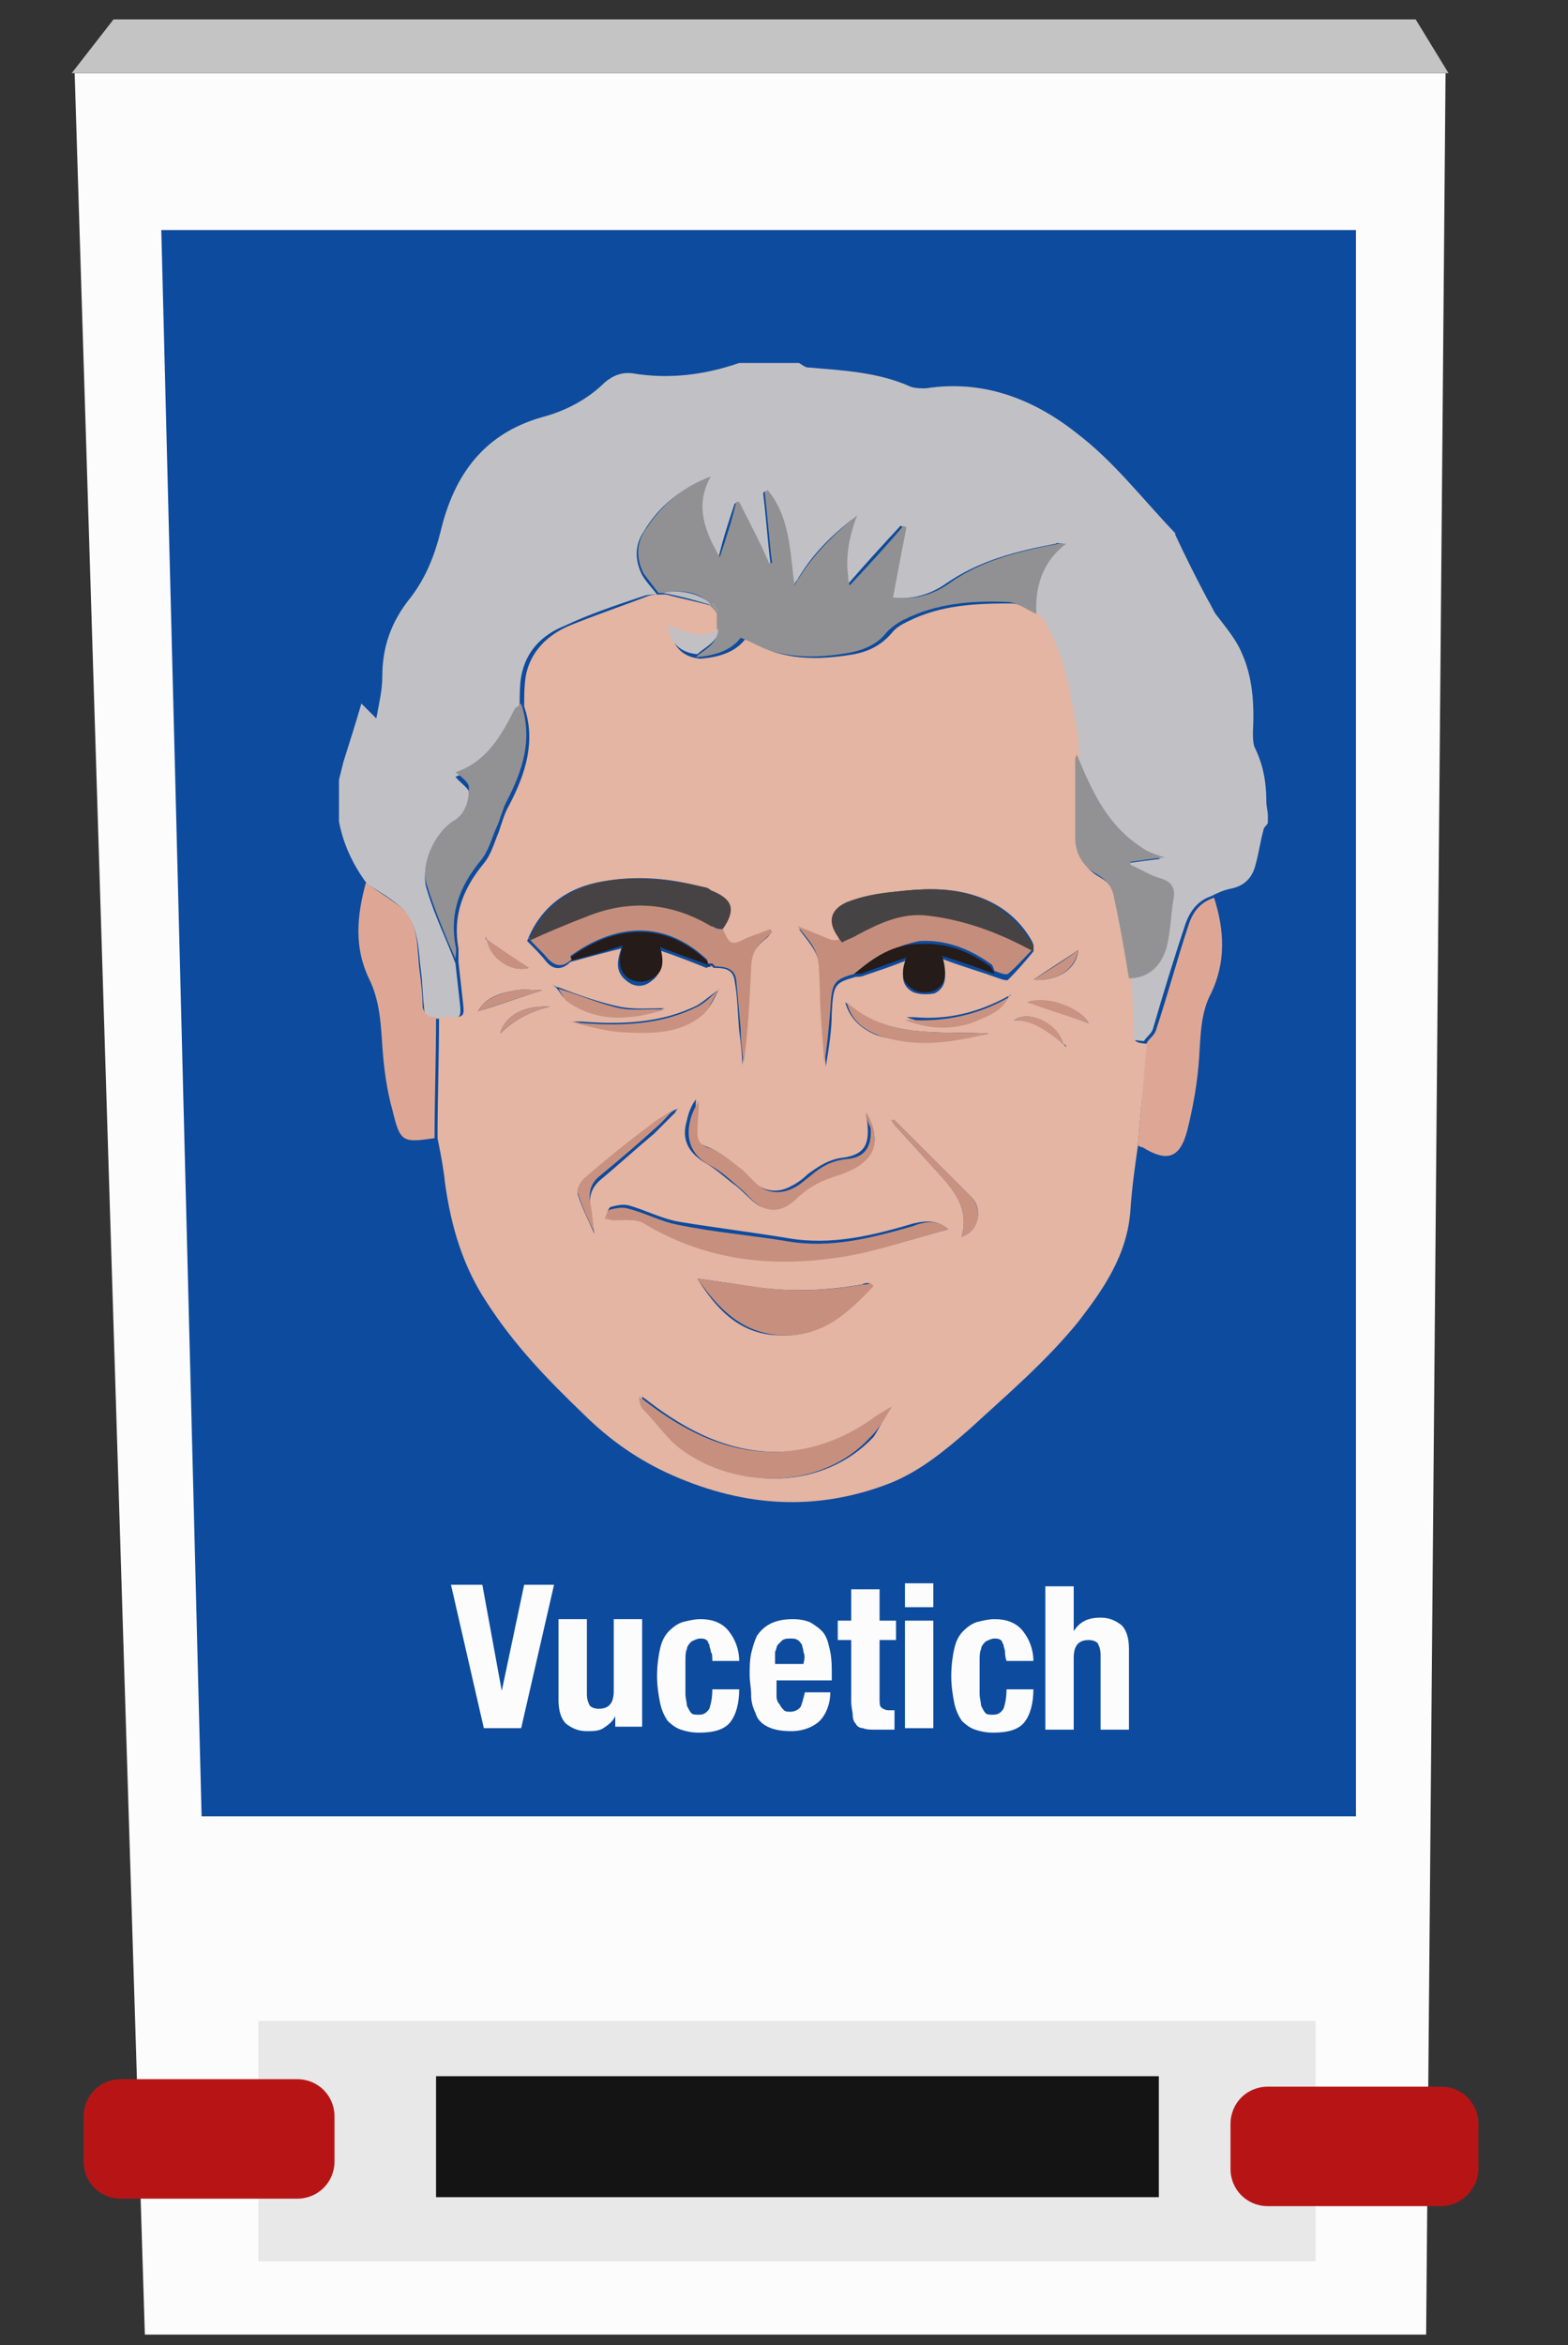 <?xml version="1.0" encoding="utf-8"?>
<!-- Generator: Adobe Illustrator 19.0.0, SVG Export Plug-In . SVG Version: 6.00 Build 0)  -->
<svg version="1.1" id="Layer_1" xmlns="http://www.w3.org/2000/svg" xmlns:xlink="http://www.w3.org/1999/xlink" x="0px" y="0px"
	 viewBox="-447 372 105 157" style="enable-background:new -447 372 105 157;" xml:space="preserve">
<rect x="-447" y="372" width="105" height="157" fill="#333333" stroke="none"/>
<style type="text/css">
	.st0{fill:#FCFCFC;}
	.st1{fill:#C4C4C4;}
	.st2{fill:#0D4B9E;}
	.st3{fill:#E8E8E8;}
	.st4{fill:#141414;}
	.st5{fill:#B71515;}
	.st6{fill:#C1C1C5;}
	.st7{fill:#E3B5A2;}
	.st8{fill:#919193;}
	.st9{fill:#DEA795;}
	.st10{fill:#929294;}
	.st11{fill:#929193;}
	.st12{fill:#C58E7C;}
	.st13{fill:#C7907E;}
	.st14{fill:#474344;}
	.st15{fill:#464344;}
	.st16{fill:#C78F7D;}
	.st17{fill:#C8907E;}
	.st18{fill:#251B18;}
	.st19{fill:#C99280;}
	.st20{fill:#CA9381;}
	.st21{fill:#C2C0C3;}
	.st22{fill:#C99381;}
	.st23{fill:#C8917F;}
	.st24{fill:#CB9482;}
	.st25{fill:#C0BDBF;}
</style>
<g>
	<g>
		<polygon class="st0" points="-351.5,528.3 -437.3,528.3 -442,376.9 -350.2,376.9 		"/>
		<polygon class="st1" points="-352.2,373.3 -439.4,373.3 -442.2,376.9 -350,376.9 		"/>
		<polygon class="st2" points="-356.2,493.6 -433.5,493.6 -436.2,387.4 -356.2,387.4 		"/>
		<rect x="-429.7" y="507.3" class="st3" width="70.8" height="16.1"/>
		<rect x="-417.8" y="511" class="st4" width="48.4" height="8.1"/>
	</g>
	<path class="st5" d="M-350.5,519.7h-11.6c-1.4,0-2.5-1.1-2.5-2.5v-3c0-1.4,1.1-2.5,2.5-2.5h11.6c1.4,0,2.5,1.1,2.5,2.5v3
		C-348,518.5-349.1,519.7-350.5,519.7z"/>
	<path class="st5" d="M-427.1,519.2h-11.8c-1.4,0-2.5-1.1-2.5-2.5v-3c0-1.4,1.1-2.5,2.5-2.5h11.8c1.4,0,2.5,1.1,2.5,2.5v3
		C-424.6,518.1-425.7,519.2-427.1,519.2z"/>
	<g>
		<path class="st6" d="M-397.5,396.3c0.9,0,1.7,0,2.6,0c0.3,0,0.6,0,0.9,0c0.2,0,0.3,0,0.5,0c0.2,0.1,0.4,0.3,0.6,0.3
			c2.3,0.2,4.7,0.3,6.9,1.3c0.3,0.1,0.7,0.1,1,0.1c3.8-0.6,7.2,0.7,10.1,3c2.5,1.9,4.4,4.4,6.6,6.7c0,0,0,0,0,0.1
			c0.7,1.5,1.4,2.9,2.2,4.4c0.2,0.3,0.3,0.6,0.5,0.9c0.6,0.8,1.3,1.6,1.7,2.5c0.8,1.7,0.9,3.6,0.8,5.4c0,0.3,0,0.7,0.1,1
			c0.6,1.2,0.8,2.4,0.8,3.7c0,0.3,0.1,0.6,0.1,0.9c0,0.2,0,0.3,0,0.5c-0.1,0.2-0.3,0.3-0.3,0.5c-0.2,0.7-0.3,1.5-0.5,2.2
			c-0.2,0.9-0.7,1.5-1.7,1.7c-0.5,0.1-0.9,0.3-1.3,0.5c-0.9,0.3-1.4,1-1.7,1.8c-0.8,2.4-1.5,4.7-2.2,7.1c-0.1,0.3-0.4,0.5-0.6,0.8
			c-1.1-0.1-1.1-0.1-1.1-1.2c0-1-0.1-2-0.1-3c1.3,0,2.1-0.7,2.4-1.9c0.3-1.1,0.3-2.3,0.5-3.4c0.1-0.7-0.2-1.1-0.9-1.3
			c-0.7-0.2-1.3-0.6-2-0.9c0-0.1,0-0.1,0-0.2c0.7-0.1,1.5-0.2,2.3-0.3c-0.6-0.3-1.1-0.5-1.6-0.7c-2.3-1.5-3.3-3.8-4.3-6.2
			c-0.1-0.8-0.2-1.7-0.3-2.5c-0.5-2.4-0.9-4.9-2.3-7c0-1.8,0.4-3.4,2-4.7c-0.3,0-0.4-0.1-0.5,0c-2.6,0.5-5.1,1.1-7.4,2.7
			c-1,0.7-2.3,1.1-3.7,0.9c0.3-1.6,0.6-3.2,0.9-4.7c-0.1,0-0.1-0.1-0.2-0.1c-1.2,1.3-2.4,2.6-3.6,4c0-0.3,0-0.4-0.1-0.6
			c-0.1-1.4,0.1-2.8,0.6-4.1c0,0,0,0,0.1,0c0,0,0,0,0,0c0,0,0,0,0,0.1c-1.6,1.2-2.9,2.5-3.9,4.2c-0.1,0.1-0.2,0.3-0.3,0.5
			c-0.4-2.3-0.3-4.6-1.8-6.4c-0.1,0-0.1,0-0.2,0.1c0.2,1.6,0.3,3.2,0.5,4.8c-0.1,0-0.1,0-0.2,0c-0.7-1.4-1.4-2.7-2-4.1
			c-0.1,0-0.1,0-0.2,0c-0.4,1.2-0.8,2.4-1.1,3.7c-1.1-1.8-1.7-3.5-0.6-5.4c0,0,0,0,0,0l0,0c-1.9,0.7-3.4,1.9-4.4,3.6
			c-0.6,0.9-0.6,1.9-0.1,2.9c0.3,0.5,0.7,0.9,1,1.3c-0.3,0-0.6,0-0.9,0.1c-1.8,0.6-3.6,1.2-5.3,2c-1.5,0.6-2.6,1.7-2.9,3.4
			c-0.1,0.6-0.1,1.3-0.1,2c-0.1,0.1-0.2,0.2-0.3,0.4c-1,1.8-1.9,3.6-4,4.3c0.3,0.4,0.8,0.7,0.9,1c0.1,0.9-0.2,1.8-1.1,2.3
			c-1.3,0.8-2.2,2.9-1.7,4.3c0.5,1.7,1.3,3.3,1.9,4.9c0.1,0.9,0.2,1.8,0.3,2.7c0.1,0.9,0,1-0.8,1c-0.3,0-0.6,0-0.8,0
			c-0.5,0-0.8-0.2-0.8-0.7c-0.1-0.8-0.1-1.6-0.2-2.4c-0.2-1.4-0.1-3-1.2-4.2c-0.7-0.7-1.6-1.2-2.4-1.7c-0.9-1.2-1.6-2.6-1.9-4.2
			c0-0.9,0-1.8,0-2.8c0.1-0.4,0.2-0.8,0.3-1.2c0.4-1.3,0.8-2.5,1.2-3.9c0.4,0.4,0.6,0.6,1,1c0.2-1.1,0.4-1.9,0.4-2.8
			c0-2,0.6-3.7,1.9-5.3c1-1.3,1.6-2.8,2-4.4c0.9-3.8,2.9-6.6,6.9-7.7c1.5-0.4,3-1.2,4.1-2.3c0.6-0.5,1.2-0.7,1.9-0.6
			C-402.2,397.4-399.8,397.1-397.5,396.3z"/>
		<path class="st7" d="M-370.8,448.7c-0.2,1.4-0.4,2.8-0.5,4.3c-0.2,3-1.8,5.3-3.5,7.5c-2.2,2.7-4.8,4.9-7.3,7.2
			c-1.6,1.4-3.3,2.8-5.3,3.6c-4.9,1.9-9.7,1.6-14.5-0.5c-2.3-1-4.3-2.4-6.1-4.2c-2.4-2.3-4.6-4.6-6.4-7.4c-1.6-2.4-2.4-5.1-2.8-8
			c-0.1-1-0.3-2-0.5-3c0-2.7,0.1-5.4,0.1-8.1c0.3,0,0.6,0,0.8,0c0.9,0,0.9-0.1,0.8-1c-0.1-0.9-0.2-1.8-0.3-2.7c0-0.3,0-0.6,0-0.9
			c-0.4-2.2,0.3-4,1.7-5.7c0.5-0.6,0.7-1.4,1-2.1c0.2-0.6,0.4-1.3,0.7-1.8c1.1-2.1,1.8-4.3,1-6.6c0-0.7,0-1.3,0.1-2
			c0.3-1.7,1.5-2.8,2.9-3.4c1.7-0.7,3.5-1.3,5.3-2c0.3-0.1,0.6-0.1,0.9-0.1c0.1,0,0.2,0,0.3,0c1.1,0.3,2.2,0.5,3.2,0.8c0,0,0,0,0,0
			c0.1,0.1,0.1,0.1,0.2,0.2l0,0c0.1,0.1,0.1,0.1,0.2,0.2l0,0c0,0.1,0.1,0.1,0.1,0.2c0,0.4,0,0.8,0,1.2c-1.1,0.8-2.2,0-3.4-0.2
			c0.2,1.2,0.9,1.8,2,1.9c1.2-0.1,2.3-0.4,3-1.3c0.8,0.3,1.4,0.7,2.1,0.9c1.7,0.5,3.4,0.4,5.2,0.1c1-0.2,1.8-0.6,2.5-1.4
			c0.3-0.4,0.7-0.6,1.1-0.8c2.2-1.1,4.5-1.2,6.9-1.2c0.7,0,1.3,0.5,2,0.8c1.4,2.1,1.9,4.6,2.3,7c0.2,0.8,0.2,1.7,0.3,2.5
			c0,0.1-0.1,0.2-0.1,0.3c0,1.8,0,3.5,0,5.3c0,1,0.5,1.9,1.4,2.4c0.7,0.4,1.1,0.9,1.2,1.6c0.4,1.8,0.6,3.6,1,5.4c0,1,0.1,2,0.1,3
			c0,1.1,0,1.1,1.1,1.2C-370.4,444-370.6,446.4-370.8,448.7z M-379.3,438.6c0.1-0.1,0.1-0.1,0.2-0.2l0,0c0,0,0,0,0,0
			C-379.2,438.5-379.3,438.6-379.3,438.6c-0.1,0-0.1,0.1-0.2,0.1c-2,1.1-4.1,1.6-6.3,1.4c-0.2,0-0.4,0-0.5,0
			c1.6,0.6,3.2,0.8,4.7,0.1c0.8-0.3,1.8-0.6,2.2-1.6C-379.4,438.7-379.4,438.7-379.3,438.6z M-399.3,436.8L-399.3,436.8
			L-399.3,436.8c0.7,0,1.4,0,1.5,0.9c0.2,1.1,0.2,2.2,0.3,3.3c0.1,0.8,0.2,1.5,0.2,2.3c0.3-2.1,0.4-4.2,0.5-6.4c0-0.9,0.4-1.5,1-2
			c0.2-0.1,0.3-0.3,0.4-0.4c0-0.1-0.1-0.1-0.1-0.2c-0.5,0.2-1.1,0.3-1.6,0.6c-1.1,0.5-1.1,0.5-1.6-0.6c1-1.3,0.7-2.1-0.8-2.7
			c-0.1-0.1-0.3-0.1-0.4-0.2c-2.2-0.6-4.4-0.8-6.7-0.4c-2.4,0.4-4.2,1.7-5.1,4c0.5,0.5,0.9,0.9,1.3,1.4c0.5,0.6,1.1,0.5,1.6,0
			c1.1-0.3,2.2-0.6,3.4-0.9c-0.3,0.9-0.4,1.6,0.4,2.2c0.5,0.4,1.1,0.4,1.6,0c0.7-0.5,0.7-1.1,0.5-2.1c1.2,0.4,2.2,0.8,3.2,1.2l0,0
			C-399.5,436.7-399.4,436.7-399.3,436.8z M-401.5,446.2c-0.1,0-0.2,0.1-0.3,0.1c-0.5,0.3-1,0.6-1.5,1c-1.5,1.2-3.1,2.4-4.6,3.7
			c-0.3,0.2-0.5,0.7-0.4,1c0.3,0.9,0.7,1.7,1.1,2.6c0,0,0,0.1,0,0c0.1,0.1,0.1,0.1,0,0c-0.1-0.5-0.1-0.9-0.2-1.4
			c-0.2-0.9-0.1-1.6,0.6-2.2c1.2-1,2.4-2.1,3.6-3.1c0.5-0.5,1-1,1.4-1.4C-401.7,446.3-401.6,446.2-401.5,446.2
			C-401.5,446.2-401.5,446.1-401.5,446.2C-401.5,446.1-401.5,446.2-401.5,446.2z M-410,437.9L-410,437.9L-410,437.9
			c0.1,0.1,0.2,0.2,0.3,0.3c0.2,0.2,0.3,0.5,0.6,0.7c2.1,1.5,4.3,1.4,6.6,0.6c-1,0-2,0.1-3-0.1c-1.4-0.3-2.8-0.8-4.1-1.3
			C-409.7,438.1-409.9,438-410,437.9z M-413.5,441.2c0.9-0.9,2-1.5,3.3-1.8C-411.9,439.3-413.2,440-413.5,441.2
			C-413.5,441.3-413.5,441.3-413.5,441.2C-413.5,441.3-413.5,441.3-413.5,441.2z M-375.8,441.9c0.1,0.1,0.1,0.1,0.2,0.2c0,0,0,0,0,0
			C-375.6,442-375.7,441.9-375.8,441.9c-0.4-1.4-2.3-2.3-3.3-1.6C-377.7,440.3-376.7,441-375.8,441.9z M-414.4,434.9
			c0,0-0.1-0.1-0.1-0.1C-414.5,434.8-414.5,434.9-414.4,434.9c0.3,1.3,1.6,2.2,2.8,1.9C-412.5,436.2-413.5,435.6-414.4,434.9z
			 M-415,439.7c1.4-0.4,2.7-0.9,4.3-1.4c-0.7,0-1.2-0.1-1.7,0C-413.5,438.5-414.4,438.7-415,439.7
			C-415.1,439.7-415.1,439.7-415,439.7C-415.1,439.7-415,439.7-415,439.7z M-374.1,440.5c-0.6-1.1-2.9-1.8-4.1-1.4
			C-376.8,439.5-375.5,440-374.1,440.5z M-398.9,438.3c-0.5,0.3-0.9,0.7-1.4,1c-2.4,1.2-5.1,1.3-7.7,1.1c-0.3,0-0.6,0-0.8-0.1
			c1.1,0.4,2.2,0.6,3.3,0.7c1.9,0.2,3.9,0.2,5.5-1.1C-399.5,439.6-399.2,438.9-398.9,438.3c0,0,0-0.1,0-0.1
			C-398.8,438.2-398.9,438.3-398.9,438.3z M-400.3,457.6c1.3,2.1,2.9,3.8,5.6,3.8c2.7,0.1,4.4-1.5,6.1-3.3c-0.1-0.1-0.2-0.2-0.2-0.2
			c-0.2,0-0.3,0-0.5,0.1c-2.3,0.4-4.6,0.5-6.9,0.2C-397.5,458-398.9,457.8-400.3,457.6z M-387.3,466.2c-0.2,0.2-0.5,0.3-0.7,0.5
			c-2,1.5-4.2,2.4-6.7,2.5c-3.4,0.1-6.3-1.4-8.9-3.4c-0.1-0.1-0.3-0.2-0.4-0.3c0,0.4,0.1,0.7,0.3,0.9c0.8,0.9,1.6,2,2.6,2.7
			c3.6,2.6,9.2,2.7,12.6-0.9C-388.1,467.6-387.8,466.9-387.3,466.2C-387.3,466.2-387.3,466.2-387.3,466.2
			C-387.3,466.2-387.3,466.2-387.3,466.2z M-377.8,435.7c0-0.2,0-0.5-0.1-0.7c-0.9-1.6-2.3-2.6-4-3.1c-1.7-0.5-3.4-0.4-5.1-0.2
			c-1.1,0.1-2.2,0.4-3.2,0.7c-1.1,0.4-1.3,1.2-0.6,2.3c0.1,0.1,0.2,0.3,0.3,0.4c-0.3,0-0.6,0-0.8,0c-0.8-0.3-1.5-0.6-2.2-0.9
			c1.4,1.8,1.4,1.8,1.5,4.2c0.1,1.7,0.2,3.4,0.3,5c0.2-1.2,0.4-2.4,0.4-3.6c0.1-1.9,0.2-2,1.6-2.4c0.2,0,0.4,0,0.6-0.1
			c0.9-0.3,1.8-0.6,2.8-1c-0.4,1-0.3,1.7,0.4,2.1c0.4,0.2,1.1,0.2,1.5,0.1c0.8-0.4,0.8-1.2,0.5-2.3c1.3,0.5,2.4,0.8,3.5,1.2
			c0.3,0.1,0.8,0.3,0.9,0.2C-378.8,436.9-378.3,436.3-377.8,435.7z M-383.5,454.3c-0.7-0.6-1.4-0.6-2.3-0.4c-2.7,0.8-5.5,1.5-8.4,1
			c-2.4-0.4-4.9-0.7-7.3-1.1c-1.2-0.2-2.3-0.8-3.4-1.1c-0.4-0.1-0.8,0-1.2,0.1c-0.2,0.1-0.2,0.4-0.3,0.6c0.2,0,0.4,0.1,0.6,0.1
			c0.7,0.1,1.5-0.1,2,0.2c4.2,2.6,8.8,3,13.6,2.2C-388,455.7-385.8,454.9-383.5,454.3z M-389,446.5c0,0.3,0.1,0.6,0.1,0.9
			c0.1,1.3-0.3,1.9-1.6,2.1c-1,0.1-1.7,0.6-2.4,1.1c-0.3,0.3-0.7,0.6-1.1,0.8c-0.9,0.5-1.8,0.4-2.6-0.3c-0.3-0.3-0.6-0.7-0.9-0.9
			c-0.7-0.5-1.3-1.1-2.1-1.4c-0.6-0.2-0.9-0.5-0.9-1.1c0-0.7,0.1-1.4,0.1-2.1c-0.3,0.4-0.5,0.9-0.6,1.4c-0.4,1.3,0.1,2.2,1.3,2.9
			c0.7,0.4,1.3,1,2,1.5c0.5,0.4,1,1,1.5,1.3c0.9,0.5,1.8,0,2.5-0.7c0.7-0.7,1.5-1.1,2.6-1.4C-389,450.2-387.6,448.9-389,446.5z
			 M-380.8,441.2c-3.3-0.2-6.7,0.4-9.6-2.1c0.3,1.1,1.1,1.8,2.1,2.2C-385.7,442.1-383.3,441.7-380.8,441.2z M-382.6,454.8
			c1.1-0.4,1.5-1.8,0.6-2.7c-1.7-1.7-3.4-3.4-5.1-5.1c0,0-0.1,0-0.2,0c0.1,0.1,0.1,0.2,0.2,0.3c1,1.1,2,2.2,3,3.3
			C-383,451.8-382.1,453-382.6,454.8C-382.6,454.8-382.6,454.8-382.6,454.8z M-377.8,437.6c1.6,0.1,2.9-0.7,3-2
			C-375.8,436.3-376.8,436.9-377.8,437.6z M-374.6,435.3L-374.6,435.3L-374.6,435.3L-374.6,435.3z"/>
		<path class="st8" d="M-402.6,411.7c-0.1,0-0.2,0-0.3,0c-0.3-0.4-0.7-0.9-1-1.3c-0.5-1-0.5-2,0.1-2.9c1.1-1.7,2.5-2.9,4.4-3.6l0,0
			c-1.1,1.9-0.4,3.7,0.6,5.4c0.4-1.2,0.8-2.4,1.1-3.7c0.1,0,0.1,0,0.2,0c0.7,1.4,1.4,2.7,2,4.1c0.1,0,0.1,0,0.2,0
			c-0.2-1.6-0.3-3.2-0.5-4.8c0.1,0,0.1,0,0.2-0.1c1.5,1.8,1.5,4.1,1.8,6.4c0.1-0.2,0.2-0.4,0.3-0.5c1-1.6,2.4-3,3.9-4.2l0,0
			c-0.5,1.3-0.8,2.7-0.6,4.1c0,0.1,0,0.3,0.1,0.6c1.3-1.4,2.5-2.7,3.6-4c0.1,0,0.1,0.1,0.2,0.1c-0.3,1.5-0.6,3.1-0.9,4.7
			c1.4,0.2,2.7-0.2,3.7-0.9c2.2-1.6,4.8-2.2,7.4-2.7c0.1,0,0.2,0,0.5,0c-1.6,1.2-2.1,2.9-2,4.7c-0.7-0.3-1.3-0.8-2-0.8
			c-2.4-0.1-4.7,0.1-6.9,1.2c-0.4,0.2-0.8,0.5-1.1,0.8c-0.6,0.8-1.5,1.2-2.5,1.4c-1.7,0.3-3.5,0.4-5.2-0.1c-0.7-0.2-1.3-0.6-2.1-0.9
			c-0.7,0.9-1.8,1.2-3,1.3c0.5-0.5,1.4-0.8,1.4-1.7c0-0.4,0-0.8,0-1.2c0-0.1-0.1-0.1-0.1-0.2c0,0,0,0,0,0c-0.1-0.1-0.1-0.1-0.2-0.2
			c0,0,0,0,0,0c-0.1-0.1-0.1-0.1-0.2-0.2c0,0,0,0,0,0C-399.9,411.7-401.4,411.4-402.6,411.7z"/>
		<path class="st9" d="M-417.8,440.1c0,2.7-0.1,5.4-0.1,8.1c-2.1,0.3-2.3,0.3-2.8-1.8c-0.4-1.4-0.6-2.9-0.7-4.4
			c-0.1-1.6-0.2-3.1-0.9-4.5c-1-2.1-0.8-4.2-0.2-6.4c0.8,0.6,1.7,1.1,2.4,1.7c1.2,1.1,1,2.7,1.2,4.2c0.1,0.8,0.2,1.6,0.2,2.4
			C-418.6,439.9-418.3,440.1-417.8,440.1z"/>
		<path class="st9" d="M-370.8,448.7c0.2-2.3,0.4-4.6,0.6-6.9c0.2-0.3,0.5-0.5,0.6-0.8c0.8-2.4,1.4-4.7,2.2-7.1
			c0.3-0.9,0.8-1.5,1.7-1.8c0.7,2.2,0.8,4.3-0.2,6.4c-0.7,1.3-0.7,2.8-0.8,4.3c-0.1,1.6-0.4,3.3-0.8,4.9c-0.5,1.9-1.4,2.1-3,1.1
			C-370.7,448.8-370.7,448.7-370.8,448.7z"/>
		<path class="st10" d="M-371.4,437.5c-0.3-1.8-0.6-3.6-1-5.4c-0.1-0.7-0.5-1.2-1.2-1.6c-0.9-0.5-1.4-1.4-1.4-2.4c0-1.8,0-3.5,0-5.3
			c0-0.1,0.1-0.2,0.1-0.3c1,2.4,2,4.7,4.3,6.2c0.4,0.3,0.9,0.5,1.6,0.7c-0.9,0.1-1.6,0.2-2.3,0.3c0,0.1,0,0.1,0,0.2
			c0.7,0.3,1.3,0.7,2,0.9c0.7,0.2,1,0.6,0.9,1.3c-0.2,1.1-0.2,2.3-0.5,3.4C-369.3,436.8-370.2,437.5-371.4,437.5z"/>
		<path class="st11" d="M-412.1,419.1c0.8,2.4,0.1,4.5-1,6.6c-0.3,0.6-0.4,1.2-0.7,1.8c-0.3,0.7-0.5,1.5-1,2.1
			c-1.4,1.7-2.1,3.5-1.7,5.7c0.1,0.3,0,0.6,0,0.9c-0.7-1.6-1.4-3.3-1.9-4.9c-0.5-1.4,0.5-3.5,1.7-4.3c0.9-0.5,1.1-1.4,1.1-2.3
			c0-0.3-0.5-0.7-0.9-1c2.1-0.7,3.1-2.5,4-4.3C-412.3,419.3-412.2,419.2-412.1,419.1z"/>
		<polygon class="st8" points="-399.3,403.8 -399.3,403.8 -399.3,403.8 		"/>
		<path class="st8" d="M-389.3,406.4C-389.3,406.4-389.3,406.4-389.3,406.4C-389.3,406.4-389.3,406.4-389.3,406.4
			C-389.3,406.4-389.3,406.4-389.3,406.4C-389.3,406.5-389.3,406.4-389.3,406.4z"/>
		<path class="st12" d="M-398.6,434.2c0.5,1.1,0.6,1.1,1.6,0.6c0.5-0.2,1.1-0.4,1.6-0.6c0,0.1,0.1,0.1,0.1,0.2
			c-0.1,0.1-0.3,0.3-0.4,0.4c-0.7,0.5-1,1.2-1,2c-0.1,2.1-0.2,4.2-0.5,6.4c-0.1-0.8-0.2-1.5-0.2-2.3c-0.1-1.1-0.2-2.2-0.3-3.3
			c-0.1-0.8-0.8-0.9-1.5-0.9l0.1,0l0,0c-0.1-0.1-0.1-0.1-0.2-0.2c-0.1,0-0.2,0-0.3,0c0,0,0,0,0,0c0-0.1,0-0.2-0.1-0.3
			c-2.9-2.7-6.2-2.3-9.1-0.2c0,0,0,0.1,0.1,0.2c-0.5,0.5-1,0.6-1.6,0c-0.4-0.5-0.9-0.9-1.3-1.4c1.3-0.5,2.6-1,3.8-1.6
			c2.9-1.2,5.7-1,8.4,0.6C-399.2,434.2-398.9,434.2-398.6,434.2z"/>
		<path class="st12" d="M-389.8,437.2c-1.4,0.4-1.5,0.6-1.6,2.4c-0.1,1.2-0.2,2.4-0.4,3.6c-0.1-1.7-0.3-3.4-0.3-5
			c-0.1-2.4,0-2.4-1.5-4.2c0.7,0.3,1.5,0.6,2.2,0.9c0.2,0.1,0.5,0,0.8,0c0.3-0.2,0.7-0.3,1-0.5c1.5-0.8,3-1.4,4.7-1.3
			c2.5,0.2,4.8,1.2,7.1,2.4c-0.6,0.6-1.1,1.2-1.7,1.7c-0.2,0.1-0.6-0.1-0.9-0.2c-0.1-0.2-0.1-0.4-0.3-0.5c-1.4-1-3-1.6-4.7-1.5
			C-387.1,435.3-388.5,436.2-389.8,437.2z"/>
		<path class="st13" d="M-387.3,466.2c-0.4,0.7-0.8,1.4-1.4,2c-3.3,3.6-9,3.5-12.6,0.9c-1-0.7-1.7-1.8-2.6-2.7
			c-0.2-0.2-0.3-0.5-0.3-0.9c0.1,0.1,0.3,0.2,0.4,0.3c2.6,2,5.5,3.5,8.9,3.4c2.5-0.1,4.7-1,6.7-2.5
			C-387.8,466.5-387.6,466.3-387.3,466.2C-387.3,466.2-387.3,466.2-387.3,466.2z"/>
		<path class="st13" d="M-383.5,454.3c-2.3,0.6-4.5,1.4-6.8,1.8c-4.7,0.8-9.3,0.4-13.6-2.2c-0.5-0.3-1.3-0.2-2-0.2
			c-0.2,0-0.4-0.1-0.6-0.1c0.1-0.2,0.2-0.6,0.3-0.6c0.4-0.1,0.8-0.2,1.2-0.1c1.2,0.3,2.3,0.9,3.4,1.1c2.4,0.5,4.9,0.7,7.3,1.1
			c2.9,0.5,5.6-0.2,8.4-1C-384.9,453.7-384.1,453.7-383.5,454.3z"/>
		<path class="st14" d="M-398.6,434.2c-0.3-0.1-0.5-0.1-0.8-0.2c-2.7-1.6-5.5-1.8-8.4-0.6c-1.3,0.5-2.5,1-3.8,1.6
			c0.9-2.3,2.8-3.6,5.1-4c2.2-0.4,4.5-0.1,6.7,0.4c0.1,0,0.3,0.1,0.4,0.2C-397.9,432.2-397.7,432.9-398.6,434.2z"/>
		<path class="st15" d="M-377.8,435.7c-2.2-1.2-4.5-2.1-7.1-2.4c-1.7-0.2-3.2,0.5-4.7,1.3c-0.3,0.2-0.7,0.3-1,0.5
			c-0.1-0.1-0.2-0.2-0.3-0.4c-0.7-1-0.5-1.8,0.6-2.3c1-0.4,2.1-0.6,3.2-0.7c1.7-0.2,3.4-0.3,5.1,0.2c1.7,0.5,3.1,1.6,4,3.1
			C-377.7,435.2-377.8,435.4-377.8,435.7z"/>
		<path class="st16" d="M-400.3,457.6c1.4,0.2,2.8,0.4,4.2,0.6c2.3,0.3,4.6,0.2,6.9-0.2c0.1,0,0.3,0,0.5-0.1c0,0,0.1,0.1,0.2,0.2
			c-1.7,1.8-3.4,3.4-6.1,3.3C-397.3,461.3-398.9,459.6-400.3,457.6L-400.3,457.6z"/>
		<path class="st17" d="M-389,446.5c1.4,2.4,0,3.6-1.9,4.2c-1,0.3-1.8,0.7-2.6,1.4c-0.7,0.7-1.5,1.2-2.5,0.7c-0.6-0.3-1-0.9-1.5-1.3
			c-0.6-0.5-1.2-1.1-2-1.5c-1.1-0.6-1.6-1.6-1.3-2.9c0.1-0.5,0.3-0.9,0.6-1.4c0,0.7-0.1,1.4-0.1,2.1c0,0.6,0.2,0.9,0.9,1.1
			c0.8,0.3,1.4,0.9,2.1,1.4c0.3,0.3,0.6,0.6,0.9,0.9c0.7,0.7,1.7,0.8,2.6,0.3c0.4-0.2,0.7-0.5,1.1-0.8c0.7-0.6,1.4-1,2.4-1.1
			c1.2-0.1,1.7-0.8,1.6-2.1C-388.9,447.1-389,446.8-389,446.5z"/>
		<path class="st18" d="M-389.8,437.2c1.3-1.1,2.6-2,4.4-2c1.8-0.1,3.3,0.5,4.7,1.5c0.1,0.1,0.2,0.3,0.3,0.5
			c-1.1-0.4-2.2-0.8-3.5-1.2c0.3,1.1,0.3,1.9-0.5,2.3c-0.4,0.2-1.1,0.2-1.5-0.1c-0.7-0.4-0.8-1.1-0.4-2.1c-1.1,0.4-2,0.7-2.8,1
			C-389.3,437.2-389.5,437.2-389.8,437.2z"/>
		<path class="st18" d="M-408.7,436.3c0-0.1-0.1-0.2-0.1-0.2c2.9-2.1,6.2-2.5,9.1,0.2c0.1,0.1,0.1,0.2,0.1,0.3c-1-0.4-2-0.7-3.2-1.2
			c0.3,1,0.2,1.7-0.5,2.1c-0.5,0.3-1.1,0.3-1.6,0c-0.7-0.5-0.7-1.2-0.4-2.2C-406.5,435.7-407.6,436-408.7,436.3z"/>
		<path class="st19" d="M-398.9,438.3c-0.4,0.6-0.6,1.3-1.1,1.7c-1.6,1.3-3.6,1.2-5.5,1.1c-1.1-0.1-2.2-0.4-3.3-0.7
			c0.3,0,0.6,0.1,0.8,0.1c2.7,0.2,5.3,0.1,7.7-1.1C-399.7,439.1-399.3,438.6-398.9,438.3L-398.9,438.3z"/>
		<path class="st19" d="M-380.8,441.2c-2.5,0.6-4.9,1-7.4,0.1c-1-0.4-1.8-1-2.1-2.2C-387.5,441.6-384.1,441-380.8,441.2z"/>
		<path class="st19" d="M-407.2,454.5c-0.4-0.8-0.8-1.7-1.1-2.6c-0.1-0.3,0.2-0.8,0.4-1c1.5-1.3,3-2.5,4.6-3.7c0.5-0.4,1-0.6,1.5-1
			c0,0,0,0,0,0c-0.5,0.5-0.9,1-1.4,1.4c-1.2,1.1-2.4,2.1-3.6,3.1c-0.8,0.6-0.8,1.4-0.6,2.2C-407.3,453.6-407.3,454-407.2,454.5
			C-407.2,454.5-407.2,454.5-407.2,454.5z"/>
		<path class="st19" d="M-382.6,454.8C-382.6,454.8-382.6,454.8-382.6,454.8c0.5-1.8-0.4-3-1.5-4.2c-1-1.1-2-2.2-3-3.3
			c-0.1-0.1-0.1-0.2-0.2-0.3c0.1,0,0.2-0.1,0.2,0c1.7,1.7,3.4,3.4,5.1,5.1C-381.1,453.1-381.5,454.5-382.6,454.8z"/>
		<path class="st20" d="M-379.5,438.8c-0.4,0.9-1.3,1.2-2.2,1.6c-1.6,0.6-3.1,0.5-4.7-0.1c0.2,0,0.4-0.1,0.5,0
			C-383.6,440.4-381.4,439.9-379.5,438.8C-379.5,438.8-379.5,438.8-379.5,438.8z"/>
		<path class="st19" d="M-409.6,438.2c1.4,0.4,2.7,1,4.1,1.3c1,0.2,2,0,3,0.1c-2.3,0.7-4.5,0.9-6.6-0.6
			C-409.3,438.7-409.5,438.4-409.6,438.2L-409.6,438.2z"/>
		<path class="st21" d="M-398.9,414.1c0,0.9-0.9,1.2-1.4,1.7c-1.1-0.1-1.8-0.7-2-1.9C-401.1,414.2-400,414.9-398.9,414.1z"/>
		<path class="st20" d="M-374.1,440.5c-1.4-0.5-2.8-0.9-4.1-1.4C-377,438.6-374.7,439.4-374.1,440.5L-374.1,440.5z"/>
		<path class="st22" d="M-377.8,437.6c1.1-0.7,2.1-1.3,3-2C-375,436.9-376.2,437.7-377.8,437.6z"/>
		<path class="st19" d="M-415,439.7c0.6-1,1.6-1.2,2.6-1.4c0.5-0.1,1,0,1.7,0C-412.3,438.8-413.7,439.3-415,439.7L-415,439.7z"/>
		<path class="st23" d="M-414.4,434.9c0.9,0.6,1.9,1.3,2.8,1.9C-412.8,437.1-414.2,436.2-414.4,434.9L-414.4,434.9z"/>
		<path class="st24" d="M-375.8,441.9c-1-0.8-2-1.6-3.3-1.6C-378.1,439.6-376.1,440.5-375.8,441.9L-375.8,441.9z"/>
		<path class="st22" d="M-413.5,441.2c0.3-1.2,1.6-1.9,3.3-1.8C-411.5,439.7-412.6,440.3-413.5,441.2L-413.5,441.2z"/>
		<path class="st25" d="M-402.6,411.7c1.1-0.3,2.7,0.1,3.2,0.8C-400.4,412.2-401.5,411.9-402.6,411.7z"/>
		<path class="st24" d="M-375.8,441.9c0.1,0.1,0.1,0.1,0.2,0.2c0,0,0,0,0,0C-375.7,442-375.7,441.9-375.8,441.9
			C-375.8,441.9-375.8,441.9-375.8,441.9z"/>
		<path class="st19" d="M-409.7,438.2c-0.1-0.1-0.2-0.2-0.3-0.3l0,0C-409.9,438-409.7,438.1-409.7,438.2
			C-409.6,438.2-409.7,438.2-409.7,438.2z"/>
		<path class="st19" d="M-407.2,454.5C-407.2,454.5-407.1,454.6-407.2,454.5C-407.2,454.6-407.2,454.5-407.2,454.5
			C-407.2,454.5-407.2,454.5-407.2,454.5z"/>
		<path class="st23" d="M-414.4,434.9c0-0.1,0-0.1-0.1-0.2C-414.5,434.8-414.4,434.9-414.4,434.9
			C-414.4,434.9-414.4,434.9-414.4,434.9z"/>
		<path class="st19" d="M-401.8,446.3c0.1,0,0.2-0.1,0.3-0.1c0,0,0,0,0,0C-401.6,446.2-401.7,446.3-401.8,446.3
			C-401.8,446.3-401.8,446.3-401.8,446.3z"/>
		<polygon class="st22" points="-374.6,435.3 -374.6,435.2 -374.6,435.3 		"/>
		<path class="st18" d="M-399.7,436.6c0.1,0,0.2,0,0.3,0c0,0.1,0,0.1,0.1,0.2l0,0C-399.4,436.7-399.5,436.7-399.7,436.6z"/>
		<path class="st19" d="M-398.9,438.3c0,0,0-0.1,0-0.1C-398.8,438.2-398.9,438.3-398.9,438.3C-398.9,438.3-398.9,438.3-398.9,438.3z
			"/>
		<path class="st25" d="M-399,412.7c0,0.1,0.1,0.1,0.1,0.2C-398.9,412.9-399,412.8-399,412.7z"/>
		<path class="st13" d="M-387.3,466.2C-387.3,466.2-387.3,466.2-387.3,466.2C-387.3,466.2-387.3,466.2-387.3,466.2
			C-387.3,466.2-387.3,466.2-387.3,466.2z"/>
		<path class="st25" d="M-399.2,412.6c0.1,0.1,0.1,0.1,0.2,0.2C-399.1,412.7-399.1,412.6-399.2,412.6z"/>
		<path class="st25" d="M-399.3,412.4c0.1,0.1,0.1,0.1,0.2,0.2C-399.2,412.5-399.3,412.5-399.3,412.4z"/>
		<polygon class="st20" points="-379.2,438.5 -379.1,438.4 -379.2,438.5 		"/>
		<path class="st20" d="M-379.2,438.5c-0.1,0.1-0.1,0.1-0.2,0.2c0,0,0,0,0,0C-379.3,438.6-379.2,438.5-379.2,438.5
			C-379.2,438.5-379.2,438.5-379.2,438.5z"/>
		<path class="st19" d="M-401.5,446.2C-401.5,446.2-401.5,446.1-401.5,446.2C-401.5,446.1-401.5,446.2-401.5,446.2
			C-401.5,446.2-401.5,446.2-401.5,446.2z"/>
		<path class="st20" d="M-379.3,438.6c0,0.1-0.1,0.1-0.1,0.2c0,0,0,0,0,0C-379.4,438.7-379.4,438.7-379.3,438.6
			C-379.3,438.6-379.3,438.6-379.3,438.6z"/>
		<path class="st22" d="M-413.5,441.2C-413.5,441.3-413.5,441.3-413.5,441.2C-413.5,441.3-413.5,441.3-413.5,441.2
			C-413.5,441.2-413.5,441.2-413.5,441.2z"/>
		<polygon class="st19" points="-410,437.9 -410,437.8 -410,437.9 		"/>
		<path class="st19" d="M-415,439.7C-415,439.7-415.1,439.7-415,439.7C-415.1,439.7-415.1,439.7-415,439.7
			C-415,439.7-415,439.7-415,439.7z"/>
		<path class="st18" d="M-399.3,436.8L-399.3,436.8C-399.3,436.8-399.3,436.8-399.3,436.8C-399.3,436.8-399.3,436.8-399.3,436.8
			C-399.3,436.8-399.2,436.8-399.3,436.8L-399.3,436.8L-399.3,436.8z"/>
		<path class="st7" d="M-399.2,436.8c-0.1,0-0.1,0-0.2,0c0-0.1,0-0.1-0.1-0.2C-399.3,436.7-399.3,436.7-399.2,436.8z"/>
	</g>
	<g>
		<path class="st0" d="M-413.4,485.2L-413.4,485.2l1.5-7.1h2l-2.2,9.6h-2.5l-2.2-9.6h2.1L-413.4,485.2z"/>
		<path class="st0" d="M-405.8,486.9c-0.2,0.4-0.5,0.6-0.8,0.8c-0.3,0.2-0.7,0.2-1.1,0.2c-0.6,0-1-0.2-1.4-0.5
			c-0.3-0.3-0.5-0.8-0.5-1.6v-5.4h1.9v5c0,0.4,0.1,0.6,0.2,0.8c0.1,0.1,0.3,0.2,0.6,0.2c0.7,0,1-0.4,1-1.2v-4.8h1.9v7.2h-1.8V486.9
			L-405.8,486.9z"/>
		<path class="st0" d="M-399.4,482.6c0-0.2-0.1-0.3-0.1-0.5c-0.1-0.1-0.1-0.3-0.2-0.3c-0.1-0.1-0.3-0.1-0.4-0.1
			c-0.2,0-0.4,0.1-0.6,0.2c-0.1,0.1-0.3,0.3-0.3,0.5c-0.1,0.2-0.1,0.5-0.1,0.8c0,0.3,0,0.7,0,1.1c0,0.4,0,0.8,0,1.1
			c0,0.3,0.1,0.6,0.1,0.8c0.1,0.2,0.2,0.4,0.3,0.5c0.1,0.1,0.3,0.1,0.5,0.1c0.3,0,0.5-0.1,0.7-0.4c0.1-0.3,0.2-0.7,0.2-1.3h1.8
			c0,0.9-0.2,1.7-0.6,2.2s-1.1,0.7-2.1,0.7c-0.5,0-0.9-0.1-1.2-0.2c-0.3-0.1-0.6-0.3-0.9-0.6c-0.2-0.3-0.4-0.7-0.5-1.2
			c-0.1-0.5-0.2-1.1-0.2-1.8c0-0.7,0.1-1.4,0.2-1.8c0.1-0.5,0.3-0.9,0.6-1.2c0.3-0.3,0.6-0.5,0.9-0.6c0.4-0.1,0.8-0.2,1.2-0.2
			c0.9,0,1.5,0.3,1.9,0.8c0.4,0.5,0.7,1.2,0.7,2h-1.8C-399.3,482.9-399.3,482.7-399.4,482.6z"/>
		<path class="st0" d="M-395,485c0,0.2,0,0.4,0,0.6c0,0.2,0.1,0.4,0.2,0.5c0.1,0.2,0.2,0.3,0.3,0.4s0.3,0.1,0.4,0.1
			c0.3,0,0.5-0.1,0.7-0.3c0.1-0.2,0.2-0.6,0.3-1h1.7c0,0.8-0.3,1.5-0.7,1.9c-0.4,0.4-1.1,0.7-1.9,0.7c-0.7,0-1.2-0.1-1.6-0.3
			c-0.4-0.2-0.7-0.5-0.8-0.9c-0.2-0.4-0.3-0.8-0.3-1.2c0-0.5-0.1-0.9-0.1-1.4s0-0.9,0.1-1.4c0.1-0.4,0.2-0.8,0.4-1.2
			c0.2-0.3,0.5-0.6,0.9-0.8c0.4-0.2,0.9-0.3,1.5-0.3c0.5,0,1,0.1,1.3,0.3c0.3,0.2,0.6,0.4,0.8,0.7c0.2,0.3,0.3,0.7,0.4,1.2
			s0.1,1,0.1,1.5v0.4h-3.7V485z M-393.2,482.6c0-0.2-0.1-0.4-0.1-0.5c-0.1-0.1-0.2-0.3-0.3-0.3c-0.1-0.1-0.3-0.1-0.5-0.1
			c-0.2,0-0.3,0-0.5,0.1c-0.1,0.1-0.2,0.2-0.3,0.3s-0.1,0.3-0.2,0.5c0,0.2,0,0.3,0,0.5v0.3h1.9C-393.1,483-393.1,482.8-393.2,482.6z
			"/>
		<path class="st0" d="M-388.1,478.4v2.1h1.1v1.3h-1.1v3.9c0,0.3,0,0.5,0.1,0.6c0.1,0.1,0.3,0.2,0.5,0.2c0.1,0,0.1,0,0.2,0
			c0.1,0,0.1,0,0.2,0v1.3c-0.2,0-0.4,0-0.6,0c-0.2,0-0.4,0-0.6,0c-0.4,0-0.7,0-0.9-0.1c-0.2,0-0.4-0.1-0.5-0.3
			c-0.1-0.1-0.2-0.3-0.2-0.6c0-0.2-0.1-0.5-0.1-0.9v-4.1h-0.9v-1.3h0.9v-2.1H-388.1z"/>
		<path class="st0" d="M-384.5,478v1.6h-1.9V478H-384.5z M-384.5,480.5v7.2h-1.9v-7.2H-384.5z"/>
		<path class="st0" d="M-379.7,482.6c0-0.2-0.1-0.3-0.1-0.5c-0.1-0.1-0.1-0.3-0.2-0.3c-0.1-0.1-0.3-0.1-0.4-0.1
			c-0.2,0-0.4,0.1-0.6,0.2c-0.1,0.1-0.3,0.3-0.3,0.5c-0.1,0.2-0.1,0.5-0.1,0.8c0,0.3,0,0.7,0,1.1c0,0.4,0,0.8,0,1.1
			c0,0.3,0.1,0.6,0.1,0.8c0.1,0.2,0.2,0.4,0.3,0.5c0.1,0.1,0.3,0.1,0.5,0.1c0.3,0,0.5-0.1,0.7-0.4c0.1-0.3,0.2-0.7,0.2-1.3h1.8
			c0,0.9-0.2,1.7-0.6,2.2s-1.1,0.7-2.1,0.7c-0.5,0-0.9-0.1-1.2-0.2c-0.3-0.1-0.6-0.3-0.9-0.6c-0.2-0.3-0.4-0.7-0.5-1.2
			c-0.1-0.5-0.2-1.1-0.2-1.8c0-0.7,0.1-1.4,0.2-1.8c0.1-0.5,0.3-0.9,0.6-1.2c0.3-0.3,0.6-0.5,0.9-0.6c0.4-0.1,0.8-0.2,1.2-0.2
			c0.9,0,1.5,0.3,1.9,0.8c0.4,0.5,0.7,1.2,0.7,2h-1.8C-379.7,482.9-379.7,482.7-379.7,482.6z"/>
		<path class="st0" d="M-375.1,478.1v3.1l0,0c0.4-0.6,0.9-0.9,1.8-0.9c0.6,0,1,0.2,1.4,0.5c0.3,0.3,0.5,0.8,0.5,1.6v5.4h-1.9v-5
			c0-0.4-0.1-0.6-0.2-0.8c-0.1-0.1-0.3-0.2-0.6-0.2c-0.7,0-1,0.4-1,1.2v4.8h-1.9v-9.6h1.9V478.1z"/>
	</g>
</g>
</svg>
